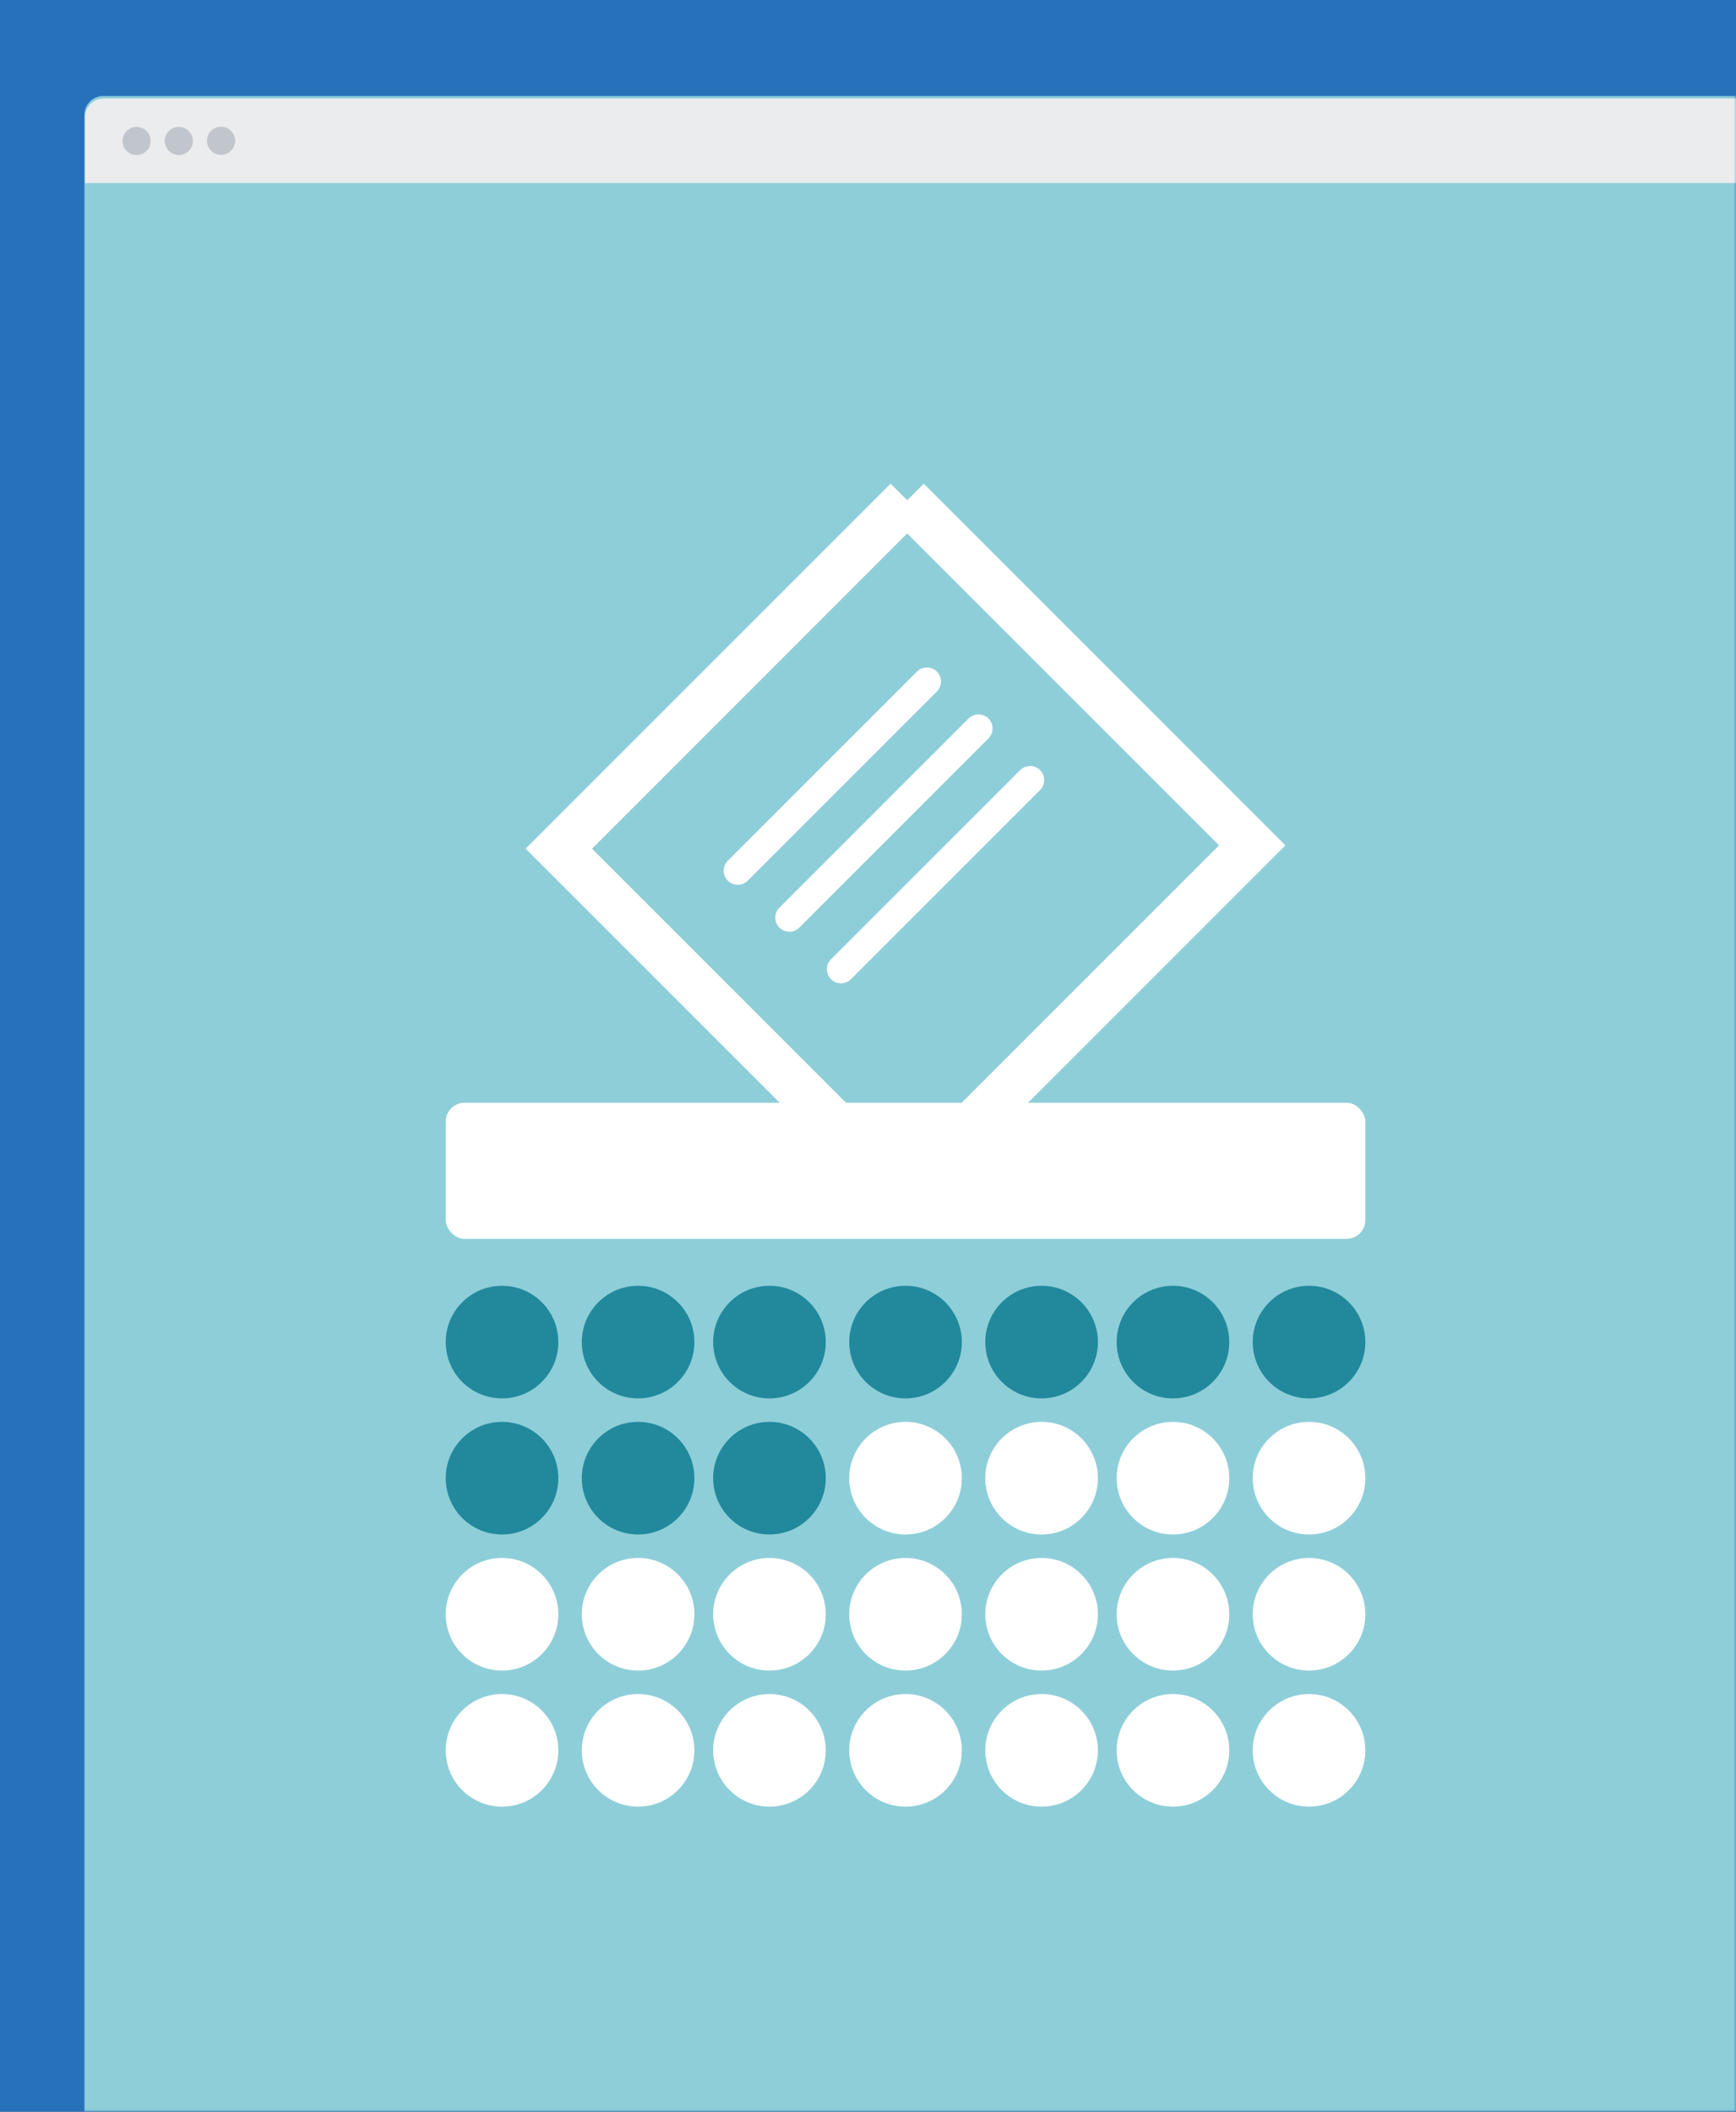 <svg xmlns="http://www.w3.org/2000/svg" xmlns:xlink="http://www.w3.org/1999/xlink" width="370" height="450" viewBox="0 0 370 450">
    <rect x="0" y="0" width="370" height="450" fill="#333333" stroke="none"/>
    <defs>
        <path id="a" d="M0 0h370v450H0z"/>
    </defs>
    <g fill="none" fill-rule="evenodd">
        <mask id="b" fill="#fff">
            <use xlink:href="#a"/>
        </mask>
        <use fill="#2771BB" xlink:href="#a"/>
        <path fill="#8ECED9" fill-rule="nonzero" d="M22 20.472h532a4 4 0 0 1 4 4v422a4 4 0 0 1-4 4H18v-426a4 4 0 0 1 4-4z" mask="url(#b)"/>
        <g fill-rule="nonzero" mask="url(#b)">
            <path fill="#EBECED" d="M22.112 21h532a4 4 0 0 1 4 4v14h-540V25a4 4 0 0 1 4-4z"/>
            <g fill="#C1C6CD" transform="translate(26.112 27)">
                <circle cx="21" cy="3" r="3"/>
                <circle cx="12" cy="3.037" r="3"/>
                <circle cx="3" cy="3.037" r="3"/>
            </g>
        </g>
        <g mask="url(#b)">
            <g transform="translate(95 101)">
                <rect width="196" height="29" y="134" fill="#FFF" rx="4"/>
                <path stroke="#FFF" stroke-width="10" d="M98.354 5.607L24.107 79.854l73.54 73.539 74.246-74.247-73.54-73.539z"/>
            </g>
            <path fill="#FFF" d="M193 327c-6.627 0-12-5.373-12-12s5.373-12 12-12 12 5.373 12 12-5.373 12-12 12zm29 0c-6.627 0-12-5.373-12-12s5.373-12 12-12 12 5.373 12 12-5.373 12-12 12zm28 0c-6.627 0-12-5.373-12-12s5.373-12 12-12 12 5.373 12 12-5.373 12-12 12zm29 0c-6.627 0-12-5.373-12-12s5.373-12 12-12 12 5.373 12 12-5.373 12-12 12zm-172 29c-6.627 0-12-5.373-12-12s5.373-12 12-12 12 5.373 12 12-5.373 12-12 12zm29 0c-6.627 0-12-5.373-12-12s5.373-12 12-12 12 5.373 12 12-5.373 12-12 12zm28 0c-6.627 0-12-5.373-12-12s5.373-12 12-12 12 5.373 12 12-5.373 12-12 12zm29 0c-6.627 0-12-5.373-12-12s5.373-12 12-12 12 5.373 12 12-5.373 12-12 12zm29 0c-6.627 0-12-5.373-12-12s5.373-12 12-12 12 5.373 12 12-5.373 12-12 12zm28 0c-6.627 0-12-5.373-12-12s5.373-12 12-12 12 5.373 12 12-5.373 12-12 12zm29 0c-6.627 0-12-5.373-12-12s5.373-12 12-12 12 5.373 12 12-5.373 12-12 12zm-172 29c-6.627 0-12-5.373-12-12s5.373-12 12-12 12 5.373 12 12-5.373 12-12 12zm29 0c-6.627 0-12-5.373-12-12s5.373-12 12-12 12 5.373 12 12-5.373 12-12 12zm28 0c-6.627 0-12-5.373-12-12s5.373-12 12-12 12 5.373 12 12-5.373 12-12 12zm29 0c-6.627 0-12-5.373-12-12s5.373-12 12-12 12 5.373 12 12-5.373 12-12 12zm29 0c-6.627 0-12-5.373-12-12s5.373-12 12-12 12 5.373 12 12-5.373 12-12 12zm28 0c-6.627 0-12-5.373-12-12s5.373-12 12-12 12 5.373 12 12-5.373 12-12 12zm29 0c-6.627 0-12-5.373-12-12s5.373-12 12-12 12 5.373 12 12-5.373 12-12 12z"/>
            <path fill="#21899B" d="M107 298c-6.627 0-12-5.373-12-12s5.373-12 12-12 12 5.373 12 12-5.373 12-12 12zm29 0c-6.627 0-12-5.373-12-12s5.373-12 12-12 12 5.373 12 12-5.373 12-12 12zm28 0c-6.627 0-12-5.373-12-12s5.373-12 12-12 12 5.373 12 12-5.373 12-12 12zm29 0c-6.627 0-12-5.373-12-12s5.373-12 12-12 12 5.373 12 12-5.373 12-12 12zm29 0c-6.627 0-12-5.373-12-12s5.373-12 12-12 12 5.373 12 12-5.373 12-12 12zm28 0c-6.627 0-12-5.373-12-12s5.373-12 12-12 12 5.373 12 12-5.373 12-12 12zm29 0c-6.627 0-12-5.373-12-12s5.373-12 12-12 12 5.373 12 12-5.373 12-12 12zm-172 29c-6.627 0-12-5.373-12-12s5.373-12 12-12 12 5.373 12 12-5.373 12-12 12zm29 0c-6.627 0-12-5.373-12-12s5.373-12 12-12 12 5.373 12 12-5.373 12-12 12zm28 0c-6.627 0-12-5.373-12-12s5.373-12 12-12 12 5.373 12 12-5.373 12-12 12z"/>
            <path fill="#FFF" d="M155.121 183.426l40.305-40.305a3 3 0 0 1 4.243 4.243l-40.305 40.305a3 3 0 0 1-4.243-4.243zm11 10l40.305-40.305a3 3 0 0 1 4.243 4.243l-40.305 40.305a3 3 0 0 1-4.243-4.243zm11 11l40.305-40.305a3 3 0 0 1 4.243 4.243l-40.305 40.305a3 3 0 0 1-4.243-4.243z"/>
        </g>
    </g>
</svg>
